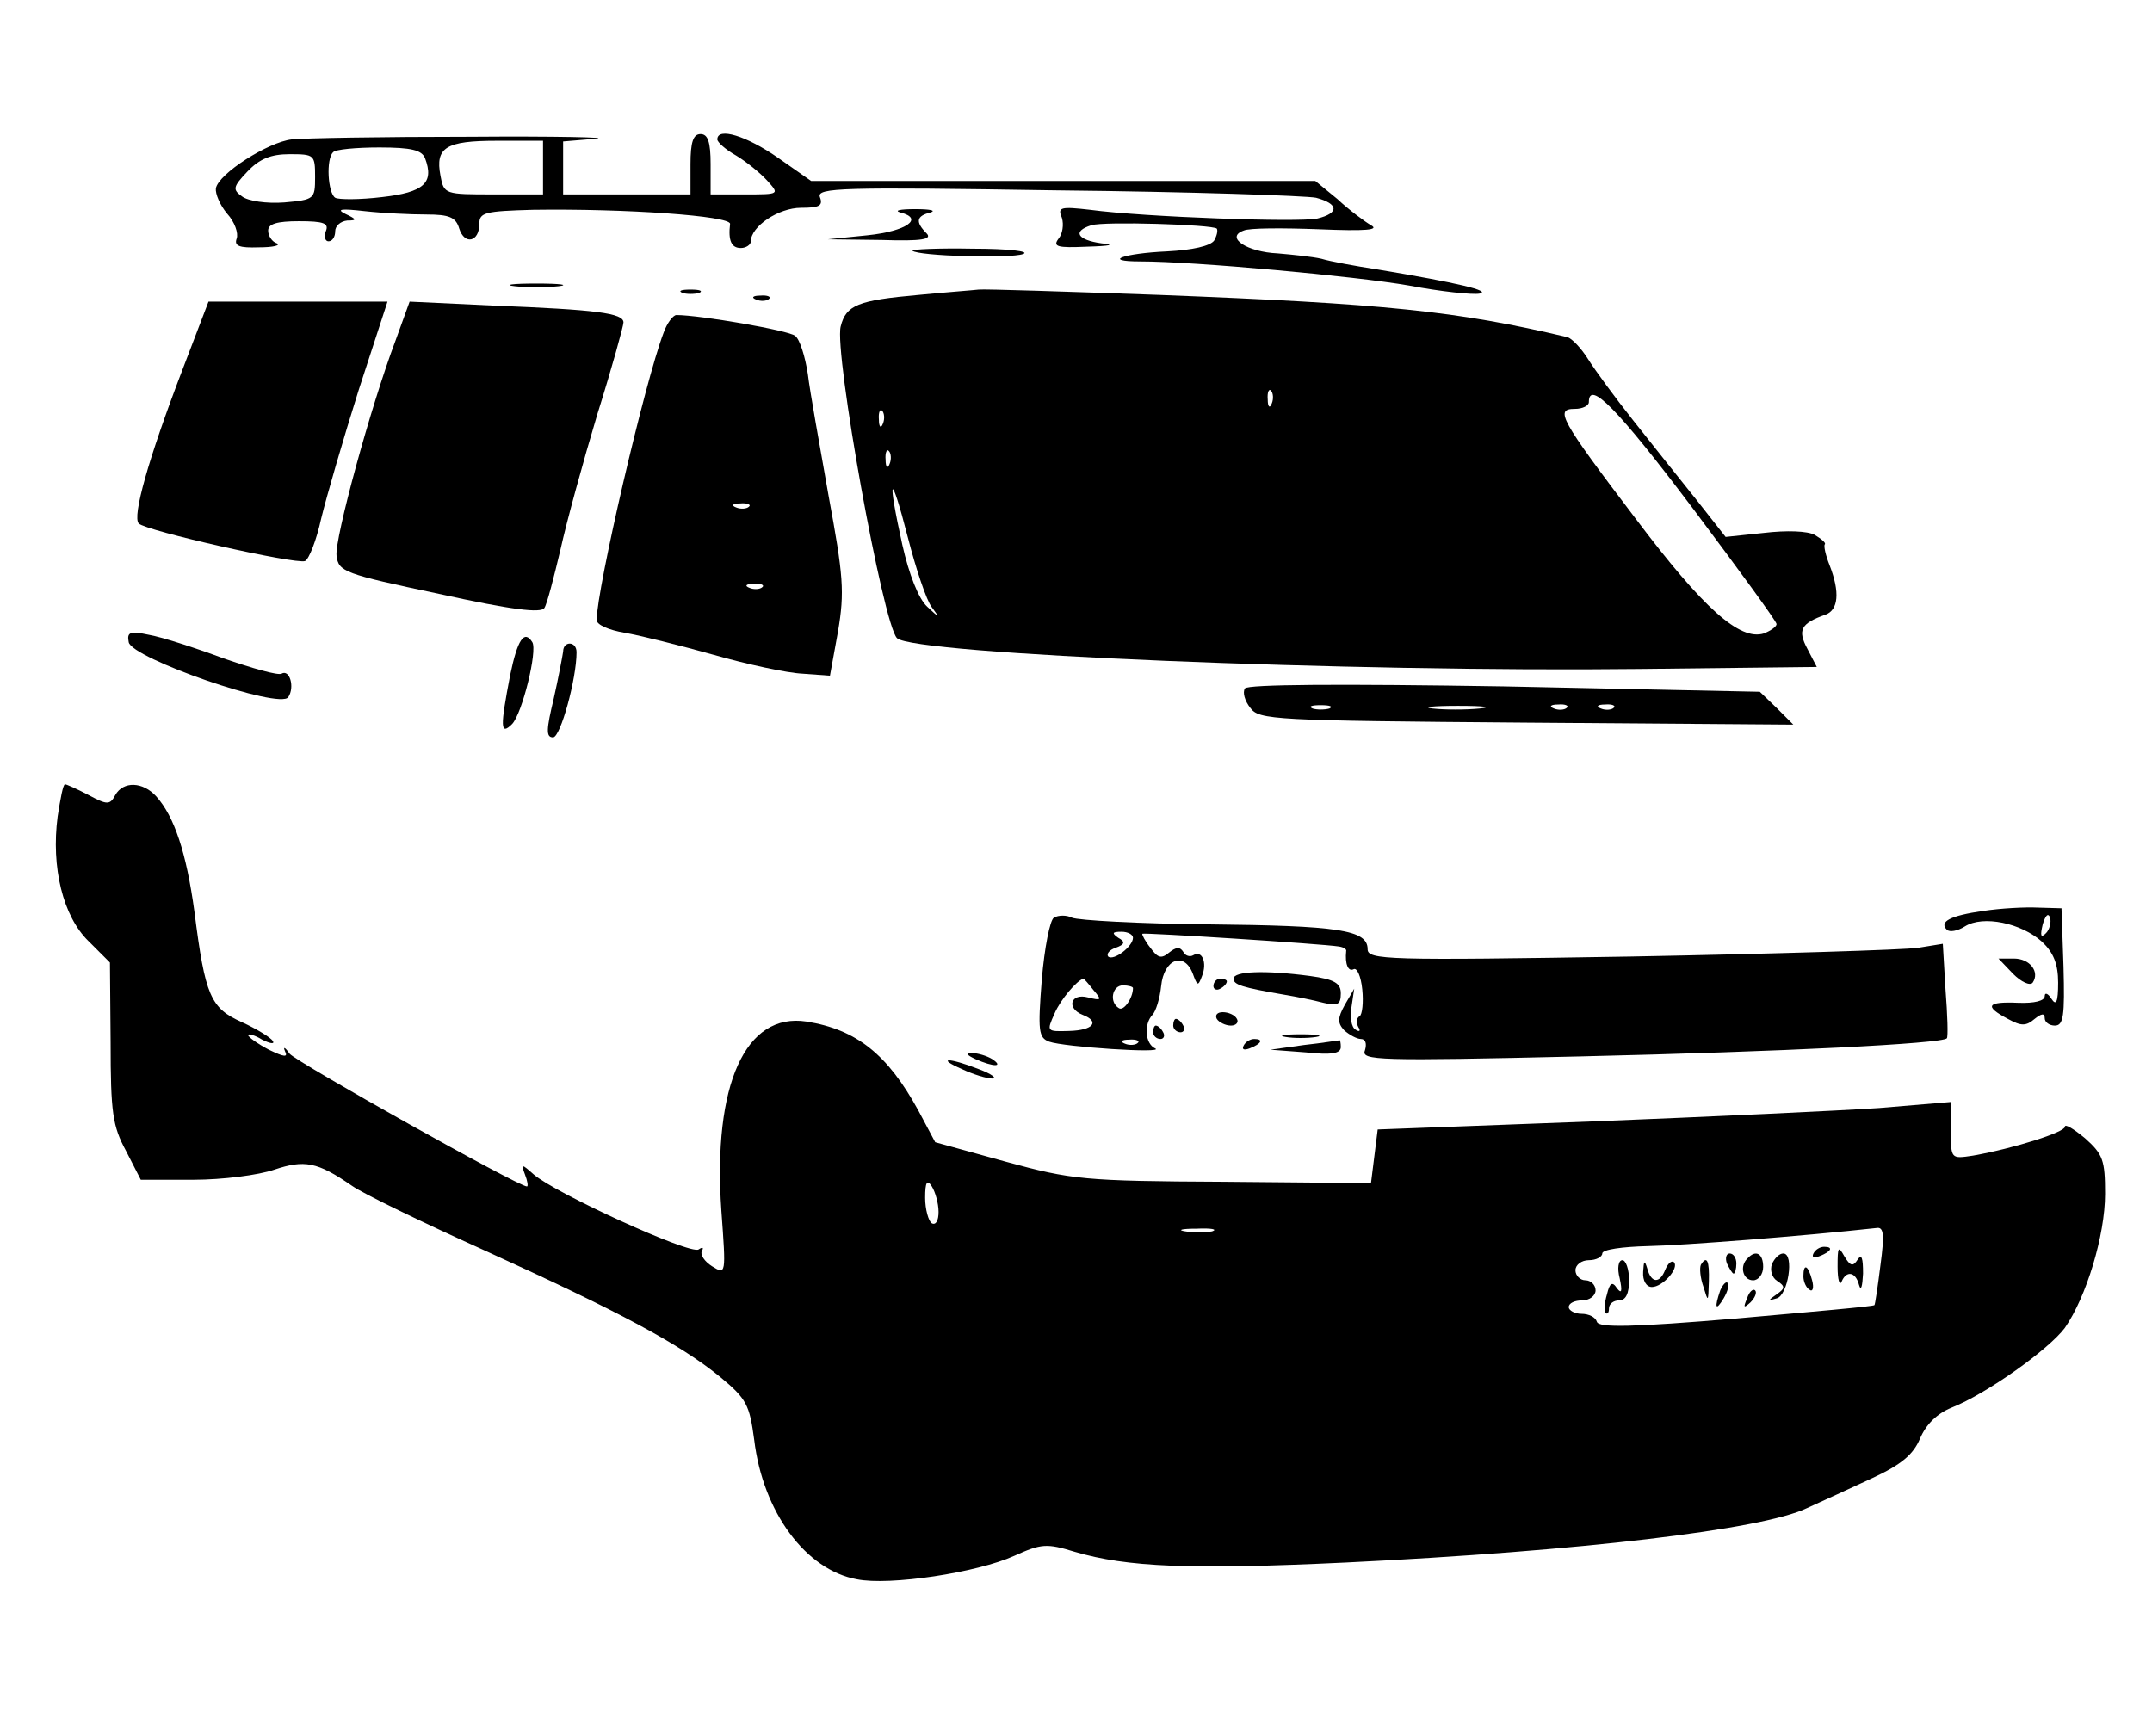 <?xml version="1.0" standalone="no"?>
<!DOCTYPE svg PUBLIC "-//W3C//DTD SVG 20010904//EN"
 "http://www.w3.org/TR/2001/REC-SVG-20010904/DTD/svg10.dtd">
<svg version="1.0" xmlns="http://www.w3.org/2000/svg"
 width="321pt" height="259pt" viewBox="0 0 321 259"
 preserveAspectRatio="xMidYMid meet">

<g transform="translate(0,259) scale(0.1,-0.1)"
fill="#000000" stroke="none">
<path d="M435 2382 c-35 -4 -109 -51 -113 -73 -1 -8 6 -25 17 -38 11 -12 17
-29 14 -37 -4 -11 4 -14 33 -13 22 0 33 3 27 6 -7 2 -13 11 -13 19 0 10 13 14
46 14 37 0 45 -3 40 -15 -3 -8 -1 -15 4 -15 6 0 10 7 10 15 0 8 8 15 18 16 15
0 14 2 -3 10 -14 7 -6 8 29 4 27 -3 68 -5 92 -5 34 0 44 -4 49 -21 8 -25 30
-20 30 7 0 17 8 19 80 21 137 2 295 -9 294 -21 -3 -25 2 -36 16 -36 8 0 15 5
15 10 0 22 41 50 75 50 27 0 33 3 28 16 -5 14 31 15 354 10 197 -2 371 -8 386
-11 34 -9 35 -23 2 -31 -26 -6 -257 2 -339 13 -44 5 -49 4 -42 -12 3 -10 1
-24 -5 -31 -9 -12 -2 -14 42 -12 36 1 43 3 22 5 -36 5 -44 18 -15 27 19 6 180
1 187 -5 2 -3 0 -11 -4 -18 -6 -8 -32 -14 -70 -16 -66 -3 -98 -15 -40 -15 80
0 321 -22 401 -36 47 -9 95 -14 105 -12 18 4 -32 16 -152 36 -33 5 -71 12 -84
16 -13 3 -42 6 -65 8 -46 2 -79 24 -51 34 8 4 59 4 112 2 71 -3 91 -1 78 6
-10 6 -33 23 -50 39 l-33 27 -376 0 -376 0 -50 35 c-46 32 -90 46 -90 27 0 -4
12 -15 28 -24 15 -9 36 -26 46 -37 19 -21 19 -21 -32 -21 l-52 0 0 45 c0 33
-4 45 -15 45 -11 0 -15 -12 -15 -45 l0 -45 -95 0 -95 0 0 39 0 40 48 4 c26 2
-59 4 -188 3 -129 0 -248 -2 -265 -4z m375 -42 l0 -40 -74 0 c-72 0 -74 0 -79
28 -8 42 8 52 84 52 l69 0 0 -40z m-176 14 c14 -37 -2 -51 -64 -58 -33 -4 -65
-4 -70 -1 -11 7 -14 58 -3 68 3 4 34 7 69 7 48 0 63 -4 68 -16z m-164 -28 c0
-33 -1 -34 -46 -38 -26 -2 -54 2 -63 9 -14 10 -14 14 8 37 18 19 35 26 63 26
37 0 38 -1 38 -34z"/>
<path d="M1343 2273 c36 -9 9 -28 -49 -34 l-59 -6 80 -1 c61 -2 76 1 67 10
-17 17 -15 26 6 31 9 3 -1 5 -23 5 -22 0 -32 -2 -22 -5z"/>
<path d="M1361 2216 c8 -8 146 -12 165 -5 11 4 -21 8 -75 8 -52 1 -92 -1 -90
-3z"/>
<path d="M768 2163 c17 -2 47 -2 65 0 17 2 3 4 -33 4 -36 0 -50 -2 -32 -4z"/>
<path d="M1018 2153 c6 -2 18 -2 25 0 6 3 1 5 -13 5 -14 0 -19 -2 -12 -5z"/>
<path d="M1370 2150 c-90 -8 -108 -15 -116 -47 -10 -39 63 -444 84 -465 24
-24 675 -51 1109 -46 l263 3 -14 27 c-15 28 -10 38 27 51 19 7 22 33 6 74 -6
15 -9 29 -7 31 2 2 -5 8 -15 14 -11 6 -42 7 -76 3 l-57 -6 -44 56 c-25 31 -67
84 -94 118 -27 34 -57 75 -67 91 -10 16 -24 31 -31 33 -164 39 -273 50 -608
63 -140 5 -262 9 -270 8 -8 -1 -49 -4 -90 -8z m527 -162 c-3 -8 -6 -5 -6 6 -1
11 2 17 5 13 3 -3 4 -12 1 -19z m627 -155 c69 -92 126 -170 126 -174 0 -4 -9
-10 -19 -14 -36 -11 -90 37 -191 171 -114 150 -121 164 -91 164 12 0 21 5 21
10 0 34 43 -10 154 -157z m-1207 125 c-3 -8 -6 -5 -6 6 -1 11 2 17 5 13 3 -3
4 -12 1 -19z m10 -60 c-3 -8 -6 -5 -6 6 -1 11 2 17 5 13 3 -3 4 -12 1 -19z
m63 -214 c12 -16 11 -16 -7 1 -13 12 -27 48 -37 92 -23 104 -18 113 8 12 12
-47 28 -95 36 -105z"/>
<path d="M1128 2143 c7 -3 16 -2 19 1 4 3 -2 6 -13 5 -11 0 -14 -3 -6 -6z"/>
<path d="M272 2038 c-51 -133 -75 -219 -65 -229 11 -11 233 -61 248 -56 6 3
17 31 24 63 8 33 33 119 56 192 l43 132 -133 0 -134 0 -39 -102z"/>
<path d="M590 2082 c-37 -98 -91 -296 -88 -321 3 -24 11 -27 153 -57 109 -24
152 -29 157 -21 4 6 14 45 24 87 9 41 34 132 55 202 22 70 39 132 39 137 0 14
-41 19 -192 25 l-127 6 -21 -58z"/>
<path d="M990 2094 c-28 -73 -100 -383 -100 -429 0 -7 18 -15 42 -19 23 -4 83
-19 133 -33 49 -14 109 -27 132 -28 l41 -3 12 66 c10 59 8 83 -14 202 -13 74
-28 156 -31 182 -4 26 -12 52 -19 57 -9 8 -142 31 -177 31 -5 0 -14 -12 -19
-26z m127 -260 c-3 -3 -12 -4 -19 -1 -8 3 -5 6 6 6 11 1 17 -2 13 -5z m20
-120 c-3 -3 -12 -4 -19 -1 -8 3 -5 6 6 6 11 1 17 -2 13 -5z"/>
<path d="M192 1632 c4 -24 226 -101 238 -82 10 15 2 42 -10 35 -5 -3 -44 8
-87 23 -43 16 -93 32 -111 35 -28 6 -33 4 -30 -11z"/>
<path d="M761 1583 c-15 -78 -15 -91 3 -73 15 16 38 109 30 122 -12 19 -22 4
-33 -49z"/>
<path d="M840 1618 c-1 -7 -7 -39 -14 -70 -11 -46 -12 -58 -1 -58 11 0 35 87
35 127 0 17 -20 17 -20 1z"/>
<path d="M1857 1563 c-4 -6 0 -19 8 -29 13 -18 34 -19 412 -22 l398 -3 -25 25
-25 24 -381 8 c-248 4 -383 3 -387 -3z m126 -30 c-7 -2 -19 -2 -25 0 -7 3 -2
5 12 5 14 0 19 -2 13 -5z m224 0 c-20 -2 -52 -2 -70 0 -17 2 0 4 38 4 39 0 53
-2 32 -4z m130 1 c-3 -3 -12 -4 -19 -1 -8 3 -5 6 6 6 11 1 17 -2 13 -5z m70 0
c-3 -3 -12 -4 -19 -1 -8 3 -5 6 6 6 11 1 17 -2 13 -5z"/>
<path d="M86 1372 c-10 -76 8 -149 46 -186 l32 -32 1 -119 c0 -105 3 -125 23
-162 l22 -43 79 0 c43 0 97 7 120 15 45 15 64 12 116 -24 17 -12 106 -55 199
-97 200 -91 290 -139 350 -188 40 -33 44 -42 51 -94 13 -108 77 -194 153 -208
49 -10 180 10 235 35 40 18 48 19 90 6 78 -23 173 -27 405 -16 349 17 620 49
687 81 22 10 66 30 98 45 43 20 61 35 71 59 9 21 25 37 47 46 53 21 145 87
169 119 32 46 60 138 60 200 0 50 -3 59 -30 83 -17 14 -30 22 -30 17 0 -8 -75
-32 -137 -43 -33 -5 -33 -5 -33 37 l0 43 -107 -9 c-60 -4 -252 -13 -428 -20
l-320 -12 -5 -40 -5 -40 -220 2 c-208 1 -226 3 -325 30 l-105 29 -25 47 c-46
84 -92 121 -167 133 -91 14 -140 -94 -127 -282 7 -96 7 -96 -14 -83 -11 7 -18
17 -15 23 3 5 1 6 -5 2 -13 -8 -214 84 -246 112 -18 16 -19 16 -13 0 4 -10 5
-18 3 -18 -13 0 -343 185 -354 198 -7 10 -10 11 -7 4 5 -10 -1 -9 -24 2 -17 9
-31 19 -31 22 0 2 10 0 21 -7 12 -6 19 -7 16 -2 -3 5 -24 18 -46 28 -47 21
-55 39 -71 165 -12 88 -30 142 -57 172 -20 22 -49 23 -61 2 -8 -15 -12 -15
-40 0 -17 9 -33 16 -35 16 -3 0 -7 -22 -11 -48z m1314 -590 c0 -13 -4 -20 -10
-17 -5 3 -10 21 -10 38 0 24 3 28 10 17 5 -8 10 -25 10 -38z m408 -29 c-10 -2
-28 -2 -40 0 -13 2 -5 4 17 4 22 1 32 -1 23 -4z m997 -50 c-4 -32 -8 -59 -9
-60 -1 -2 -94 -10 -206 -20 -155 -13 -205 -14 -208 -5 -2 7 -12 12 -23 12 -10
0 -19 5 -19 10 0 6 9 10 20 10 11 0 20 7 20 15 0 8 -7 15 -15 15 -8 0 -15 7
-15 15 0 8 9 15 20 15 11 0 20 5 20 10 0 6 30 10 68 11 52 1 232 15 341 27 11
2 12 -10 6 -55z"/>
<path d="M2705 720 c-3 -6 1 -7 9 -4 18 7 21 14 7 14 -6 0 -13 -4 -16 -10z"/>
<path d="M2741 700 c0 -19 3 -29 6 -22 7 17 21 15 26 -5 3 -10 5 -2 6 17 0 23
-2 30 -8 21 -7 -11 -11 -10 -20 5 -9 16 -10 14 -10 -16z"/>
<path d="M2576 705 c4 -8 8 -15 10 -15 2 0 4 7 4 15 0 8 -4 15 -10 15 -5 0 -7
-7 -4 -15z"/>
<path d="M2607 713 c-13 -12 -7 -33 8 -33 8 0 15 9 15 20 0 20 -11 26 -23 13z"/>
<path d="M2643 704 c-3 -9 0 -20 8 -25 12 -8 12 -11 -1 -20 -13 -9 -13 -10 0
-6 17 4 27 67 10 67 -6 0 -13 -7 -17 -16z"/>
<path d="M2416 683 c4 -19 3 -24 -4 -15 -7 11 -11 8 -15 -9 -4 -13 -4 -25 -2
-28 3 -2 5 1 5 7 0 7 7 12 15 12 10 0 15 10 15 30 0 17 -5 30 -10 30 -6 0 -8
-12 -4 -27z"/>
<path d="M2451 693 c-1 -14 5 -23 13 -23 16 0 41 28 33 37 -4 3 -9 -2 -13 -11
-8 -21 -21 -21 -27 2 -4 13 -5 11 -6 -5z"/>
<path d="M2537 703 c-2 -5 -1 -19 4 -33 7 -23 7 -23 8 8 1 31 -3 40 -12 25z"/>
<path d="M2690 686 c0 -8 4 -17 9 -20 5 -4 7 3 4 14 -6 23 -13 26 -13 6z"/>
<path d="M2566 665 c-9 -26 -7 -32 5 -12 6 10 9 21 6 23 -2 3 -7 -2 -11 -11z"/>
<path d="M2606 653 c-6 -14 -5 -15 5 -6 7 7 10 15 7 18 -3 3 -9 -2 -12 -12z"/>
<path d="M2958 1231 c-49 -7 -66 -16 -54 -28 4 -4 16 -2 27 5 27 17 84 5 115
-23 17 -16 24 -33 24 -61 0 -29 -3 -35 -10 -24 -5 8 -10 10 -10 4 0 -7 -15
-11 -40 -10 -46 2 -51 -5 -15 -24 20 -11 27 -11 40 0 10 8 15 9 15 1 0 -6 7
-11 15 -11 13 0 15 14 13 88 l-3 87 -35 1 c-19 1 -56 -1 -82 -5z m94 -33 c-8
-8 -9 -4 -5 13 4 13 8 18 11 10 2 -7 -1 -18 -6 -23z"/>
<path d="M1572 1221 c-6 -4 -14 -45 -18 -92 -6 -77 -5 -87 11 -93 22 -8 175
-18 158 -10 -15 7 -17 36 -4 50 5 5 11 24 13 43 4 40 34 52 47 19 7 -19 8 -20
14 -4 8 20 0 39 -13 31 -5 -3 -12 -1 -15 5 -5 8 -11 7 -21 -1 -12 -10 -17 -8
-28 7 -8 10 -13 20 -12 21 2 2 268 -15 293 -19 7 -1 12 -4 11 -7 -2 -19 3 -31
11 -27 5 3 11 -10 13 -30 2 -19 0 -38 -4 -40 -5 -3 -5 -10 -2 -16 4 -6 2 -8
-4 -4 -6 3 -9 19 -6 34 l4 27 -14 -24 c-11 -20 -11 -27 -1 -38 8 -7 19 -13 25
-13 7 0 9 -7 6 -17 -6 -15 18 -16 321 -9 303 7 540 19 547 27 2 2 1 35 -2 73
l-4 68 -37 -6 c-20 -3 -213 -9 -428 -13 -365 -6 -393 -5 -393 11 0 29 -44 35
-238 37 -103 1 -194 6 -203 10 -8 4 -20 4 -27 0z m118 -30 c0 -13 -29 -35 -37
-28 -3 4 2 10 11 13 14 5 15 9 4 15 -10 7 -9 9 5 9 9 0 17 -4 17 -9z m-59 -78
c13 -15 12 -16 -8 -11 -26 7 -33 -16 -8 -26 26 -10 16 -23 -20 -24 -34 -1 -34
-1 -22 26 9 21 33 49 43 52 1 0 8 -8 15 -17z m59 3 c0 -15 -14 -35 -21 -30
-15 9 -10 34 6 34 8 0 15 -2 15 -4z m7 -82 c-3 -3 -12 -4 -19 -1 -8 3 -5 6 6
6 11 1 17 -2 13 -5z"/>
<path d="M3003 1137 c12 -12 25 -18 29 -13 11 16 -4 36 -28 36 l-23 0 22 -23z"/>
<path d="M1840 1130 c0 -9 12 -13 76 -24 18 -3 43 -8 58 -12 21 -5 26 -3 26
14 0 15 -9 21 -46 26 -68 9 -114 7 -114 -4z"/>
<path d="M1810 1119 c0 -5 5 -7 10 -4 6 3 10 8 10 11 0 2 -4 4 -10 4 -5 0 -10
-5 -10 -11z"/>
<path d="M1815 1070 c3 -5 13 -10 21 -10 8 0 12 5 9 10 -3 6 -13 10 -21 10 -8
0 -12 -4 -9 -10z"/>
<path d="M1750 1060 c0 -5 5 -10 11 -10 5 0 7 5 4 10 -3 6 -8 10 -11 10 -2 0
-4 -4 -4 -10z"/>
<path d="M1720 1050 c0 -5 5 -10 11 -10 5 0 7 5 4 10 -3 6 -8 10 -11 10 -2 0
-4 -4 -4 -10z"/>
<path d="M1918 1043 c12 -2 32 -2 45 0 12 2 2 4 -23 4 -25 0 -35 -2 -22 -4z"/>
<path d="M1855 1030 c-3 -6 1 -7 9 -4 18 7 21 14 7 14 -6 0 -13 -4 -16 -10z"/>
<path d="M1945 1031 l-50 -7 53 -4 c37 -4 52 -2 52 8 0 6 -1 11 -2 10 -2 0
-25 -4 -53 -7z"/>
<path d="M1455 1010 c27 -12 43 -12 25 0 -8 5 -22 9 -30 9 -10 0 -8 -3 5 -9z"/>
<path d="M1435 995 c17 -8 37 -14 45 -14 8 0 -1 7 -20 14 -46 18 -64 17 -25 0z"/>
</g>
</svg>
